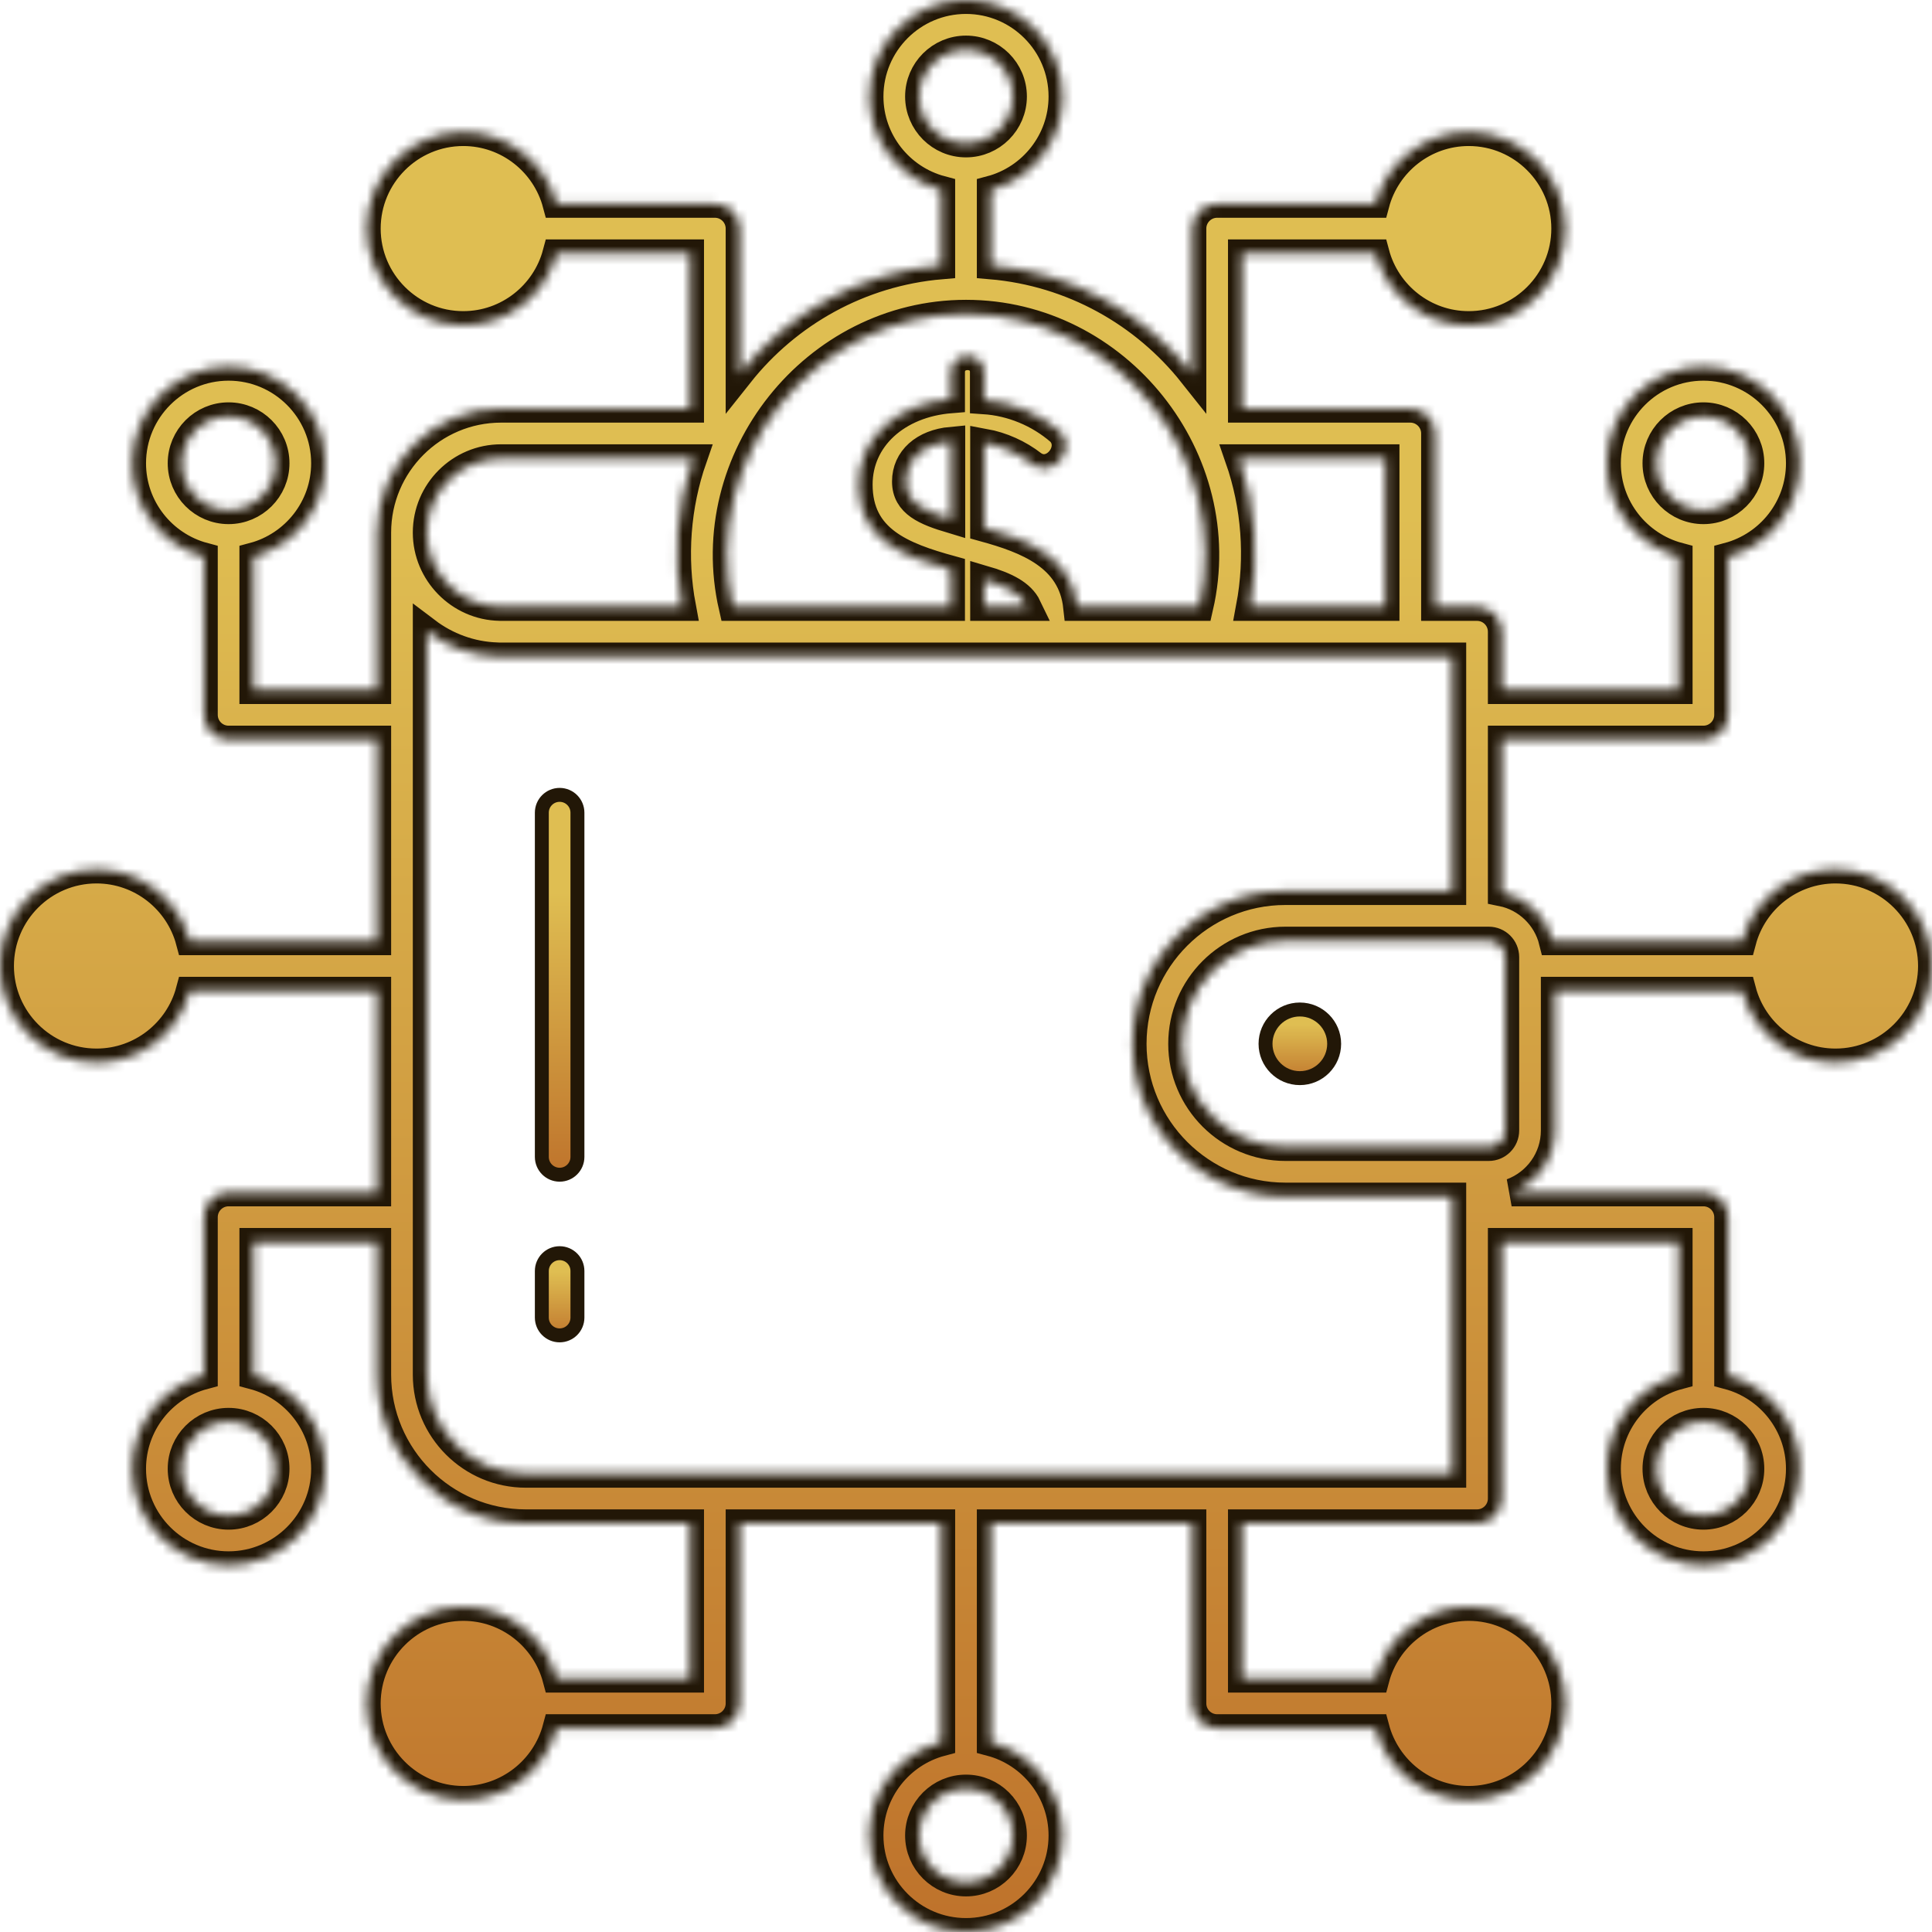 <svg width="208" height="208" viewBox="0 0 208 208" fill="none" xmlns="http://www.w3.org/2000/svg">
<g clip-path="url(#clip0_27_8)">
<path d="M60.251 126.47C59.192 126.47 58.334 125.611 58.334 124.553V87.493C58.334 86.435 59.192 85.576 60.251 85.576C61.309 85.576 62.167 86.435 62.167 87.493V124.553C62.167 125.612 61.309 126.47 60.251 126.47Z" fill="url(#paint0_linear_27_8)" stroke="#221707" stroke-width="1.5"/>
<path d="M60.251 143.767C59.192 143.767 58.334 142.909 58.334 141.851V136.835C58.334 135.776 59.192 134.918 60.251 134.918C61.309 134.918 62.167 135.776 62.167 136.835V141.851C62.167 142.909 61.309 143.767 60.251 143.767Z" fill="url(#paint1_linear_27_8)" stroke="#221707" stroke-width="1.5"/>
<path d="M143.636 112.378C143.636 114.418 141.982 116.072 139.941 116.072C137.901 116.072 136.247 114.418 136.247 112.378C136.247 110.337 137.901 108.683 139.941 108.683C141.982 108.683 143.636 110.337 143.636 112.378Z" fill="url(#paint2_linear_27_8)" stroke="#221707" stroke-width="1.5"/>
<mask id="path-4-inside-1_27_8" fill="white">
<path d="M197.612 93.612C192.806 93.612 188.753 96.894 187.572 101.333H167.173C166.515 98.685 164.377 96.616 161.686 96.074V79.627H183.39C184.862 79.627 186.056 78.433 186.056 76.96V59.912C190.496 58.731 193.778 54.678 193.778 49.872C193.778 44.144 189.118 39.484 183.39 39.484C177.662 39.484 173.002 44.144 173.002 49.872C173.002 54.678 176.284 58.731 180.723 59.912V74.294H161.686V68.01C161.686 66.538 160.492 65.344 159.019 65.344H154.5V46.667C154.5 45.194 153.305 44 151.833 44H133.706V27.277H148.088C149.269 31.716 153.322 34.998 158.128 34.998C163.856 34.998 168.516 30.338 168.516 24.61C168.516 18.882 163.856 14.222 158.128 14.222C153.322 14.222 149.269 17.504 148.088 21.944H131.04C129.567 21.944 128.373 23.138 128.373 24.61V40.254C123.189 33.722 115.444 29.316 106.667 28.567V20.428C111.106 19.247 114.388 15.194 114.388 10.388C114.388 4.66 109.728 0 104 0C98.272 0 93.612 4.66 93.612 10.388C93.612 15.194 96.894 19.247 101.333 20.428V28.567C92.556 29.316 84.811 33.722 79.627 40.255V24.61C79.627 23.138 78.433 21.944 76.96 21.944H59.912C58.731 17.504 54.678 14.222 49.872 14.222C44.144 14.222 39.484 18.882 39.484 24.61C39.484 30.338 44.144 34.998 49.872 34.998C54.678 34.998 58.731 31.716 59.912 27.277H74.294V44H53.949C46.594 44 40.61 49.984 40.61 57.339V57.34V74.294H27.277V59.912C31.716 58.732 34.998 54.679 34.998 49.872C34.998 44.144 30.338 39.484 24.61 39.484C18.882 39.484 14.222 44.144 14.222 49.872C14.222 54.678 17.504 58.731 21.944 59.912V76.96C21.944 78.433 23.138 79.627 24.61 79.627H40.61V101.333H20.428C19.247 96.894 15.194 93.612 10.388 93.612C4.66 93.612 0 98.272 0 104C0 109.728 4.66 114.388 10.388 114.388C15.194 114.388 19.247 111.106 20.428 106.667H40.61V128.373H24.61C23.138 128.373 21.944 129.567 21.944 131.04V148.088C17.504 149.269 14.222 153.322 14.222 158.128C14.222 163.856 18.882 168.516 24.61 168.516C30.338 168.516 34.998 163.856 34.998 158.128C34.998 153.322 31.716 149.269 27.277 148.088V133.706H40.61V148C40.61 156.823 47.788 164 56.61 164H74.294V180.723H59.912C58.731 176.284 54.678 173.002 49.872 173.002C44.144 173.002 39.484 177.662 39.484 183.39C39.484 189.118 44.144 193.778 49.872 193.778C54.678 193.778 58.731 190.496 59.912 186.056H76.96C78.433 186.056 79.627 184.862 79.627 183.39V164H101.333V187.572C96.894 188.753 93.612 192.806 93.612 197.612C93.612 203.34 98.272 208 104 208C109.728 208 114.388 203.34 114.388 197.612C114.388 192.806 111.106 188.753 106.667 187.572V164H128.373V183.39C128.373 184.862 129.567 186.056 131.04 186.056H148.088C149.269 190.496 153.322 193.778 158.128 193.778C163.856 193.778 168.516 189.118 168.516 183.39C168.516 177.662 163.856 173.002 158.128 173.002C153.322 173.002 149.269 176.284 148.088 180.723H133.706V164H159.019C160.492 164 161.686 162.806 161.686 161.333V133.706H180.723V148.088C176.284 149.269 173.002 153.322 173.002 158.128C173.002 163.856 177.662 168.516 183.39 168.516C189.118 168.516 193.778 163.856 193.778 158.128C193.778 153.322 190.496 149.269 186.056 148.088V131.04C186.056 129.567 184.862 128.373 183.39 128.373H162.743C165.451 127.368 167.39 124.765 167.39 121.711V106.667H187.572C188.753 111.106 192.806 114.388 197.612 114.388C203.34 114.388 208 109.728 208 104C208 98.272 203.34 93.612 197.612 93.612ZM178.335 49.872C178.335 47.085 180.603 44.817 183.39 44.817C186.177 44.817 188.444 47.084 188.444 49.872C188.444 52.66 186.177 54.927 183.39 54.927C180.603 54.927 178.335 52.659 178.335 49.872ZM19.556 49.872C19.556 47.085 21.823 44.817 24.61 44.817C27.397 44.817 29.665 47.085 29.665 49.872C29.665 52.659 27.397 54.927 24.61 54.927C21.823 54.927 19.556 52.659 19.556 49.872ZM29.665 158.128C29.665 160.915 27.397 163.183 24.61 163.183C21.823 163.183 19.556 160.916 19.556 158.128C19.556 155.34 21.823 153.073 24.61 153.073C27.397 153.073 29.665 155.341 29.665 158.128ZM188.444 158.128C188.444 160.915 186.177 163.183 183.39 163.183C180.603 163.183 178.335 160.915 178.335 158.128C178.335 155.341 180.603 153.073 183.39 153.073C186.177 153.073 188.444 155.341 188.444 158.128ZM149.166 49.333V65.344H134.572C135.575 60.015 135.164 54.453 133.377 49.333H149.166ZM98.945 10.388C98.945 7.601 101.213 5.333 104 5.333C106.787 5.333 109.055 7.601 109.055 10.388C109.055 13.175 106.787 15.443 104 15.443C101.213 15.443 98.945 13.176 98.945 10.388ZM104 33.778C120.308 33.778 132.772 49.44 129.126 65.344H115.967C115.384 59.914 110.539 58.092 105.952 56.828V47.651C107.858 47.999 109.676 48.812 111.222 50.012C113.37 51.507 115.91 48.312 114.12 46.474C111.834 44.487 108.927 43.288 105.925 43.09V40.045C105.925 37.784 102.422 37.775 102.388 40.045V42.985C96.528 43.448 92.446 47.21 92.446 52.162C92.446 58.072 97.139 59.876 102.388 61.321V65.344H78.874C75.229 49.445 87.688 33.778 104 33.778ZM110.639 65.344H105.952V62.399C108.235 63.068 109.938 63.879 110.639 65.344ZM102.415 47.452V55.91C99.639 55.076 97.535 54.223 97.535 51.842C97.534 49.438 99.445 47.725 102.415 47.452ZM53.949 49.333H74.623C72.836 54.454 72.425 60.015 73.428 65.344H53.917C53.877 65.341 53.838 65.34 53.798 65.339C49.468 65.26 45.944 61.671 45.943 57.338C45.944 52.924 49.535 49.333 53.949 49.333ZM109.055 197.612C109.055 200.399 106.787 202.667 104 202.667C101.213 202.667 98.945 200.399 98.945 197.612C98.945 194.825 101.213 192.557 104 192.557C106.787 192.557 109.055 194.824 109.055 197.612ZM156.352 158.667H56.61C50.729 158.667 45.944 153.881 45.944 148V67.977C48.068 69.584 50.683 70.574 53.51 70.667C53.589 70.674 53.668 70.677 53.747 70.677H156.352V95.933H138.383C129.315 95.933 121.938 103.31 121.938 112.377C121.938 121.445 129.315 128.822 138.383 128.822H156.352V158.667H156.352ZM162.056 121.711C162.056 122.692 161.259 123.489 160.279 123.489H138.383C132.256 123.489 127.272 118.504 127.272 112.378C127.272 106.251 132.256 101.267 138.383 101.267H160.279C161.259 101.267 162.056 102.064 162.056 103.044V121.711Z"/>
</mask>
<path d="M197.612 93.612C192.806 93.612 188.753 96.894 187.572 101.333H167.173C166.515 98.685 164.377 96.616 161.686 96.074V79.627H183.39C184.862 79.627 186.056 78.433 186.056 76.96V59.912C190.496 58.731 193.778 54.678 193.778 49.872C193.778 44.144 189.118 39.484 183.39 39.484C177.662 39.484 173.002 44.144 173.002 49.872C173.002 54.678 176.284 58.731 180.723 59.912V74.294H161.686V68.01C161.686 66.538 160.492 65.344 159.019 65.344H154.5V46.667C154.5 45.194 153.305 44 151.833 44H133.706V27.277H148.088C149.269 31.716 153.322 34.998 158.128 34.998C163.856 34.998 168.516 30.338 168.516 24.61C168.516 18.882 163.856 14.222 158.128 14.222C153.322 14.222 149.269 17.504 148.088 21.944H131.04C129.567 21.944 128.373 23.138 128.373 24.61V40.254C123.189 33.722 115.444 29.316 106.667 28.567V20.428C111.106 19.247 114.388 15.194 114.388 10.388C114.388 4.66 109.728 0 104 0C98.272 0 93.612 4.66 93.612 10.388C93.612 15.194 96.894 19.247 101.333 20.428V28.567C92.556 29.316 84.811 33.722 79.627 40.255V24.61C79.627 23.138 78.433 21.944 76.96 21.944H59.912C58.731 17.504 54.678 14.222 49.872 14.222C44.144 14.222 39.484 18.882 39.484 24.61C39.484 30.338 44.144 34.998 49.872 34.998C54.678 34.998 58.731 31.716 59.912 27.277H74.294V44H53.949C46.594 44 40.61 49.984 40.61 57.339V57.34V74.294H27.277V59.912C31.716 58.732 34.998 54.679 34.998 49.872C34.998 44.144 30.338 39.484 24.61 39.484C18.882 39.484 14.222 44.144 14.222 49.872C14.222 54.678 17.504 58.731 21.944 59.912V76.96C21.944 78.433 23.138 79.627 24.61 79.627H40.61V101.333H20.428C19.247 96.894 15.194 93.612 10.388 93.612C4.66 93.612 0 98.272 0 104C0 109.728 4.66 114.388 10.388 114.388C15.194 114.388 19.247 111.106 20.428 106.667H40.61V128.373H24.61C23.138 128.373 21.944 129.567 21.944 131.04V148.088C17.504 149.269 14.222 153.322 14.222 158.128C14.222 163.856 18.882 168.516 24.61 168.516C30.338 168.516 34.998 163.856 34.998 158.128C34.998 153.322 31.716 149.269 27.277 148.088V133.706H40.61V148C40.61 156.823 47.788 164 56.61 164H74.294V180.723H59.912C58.731 176.284 54.678 173.002 49.872 173.002C44.144 173.002 39.484 177.662 39.484 183.39C39.484 189.118 44.144 193.778 49.872 193.778C54.678 193.778 58.731 190.496 59.912 186.056H76.96C78.433 186.056 79.627 184.862 79.627 183.39V164H101.333V187.572C96.894 188.753 93.612 192.806 93.612 197.612C93.612 203.34 98.272 208 104 208C109.728 208 114.388 203.34 114.388 197.612C114.388 192.806 111.106 188.753 106.667 187.572V164H128.373V183.39C128.373 184.862 129.567 186.056 131.04 186.056H148.088C149.269 190.496 153.322 193.778 158.128 193.778C163.856 193.778 168.516 189.118 168.516 183.39C168.516 177.662 163.856 173.002 158.128 173.002C153.322 173.002 149.269 176.284 148.088 180.723H133.706V164H159.019C160.492 164 161.686 162.806 161.686 161.333V133.706H180.723V148.088C176.284 149.269 173.002 153.322 173.002 158.128C173.002 163.856 177.662 168.516 183.39 168.516C189.118 168.516 193.778 163.856 193.778 158.128C193.778 153.322 190.496 149.269 186.056 148.088V131.04C186.056 129.567 184.862 128.373 183.39 128.373H162.743C165.451 127.368 167.39 124.765 167.39 121.711V106.667H187.572C188.753 111.106 192.806 114.388 197.612 114.388C203.34 114.388 208 109.728 208 104C208 98.272 203.34 93.612 197.612 93.612ZM178.335 49.872C178.335 47.085 180.603 44.817 183.39 44.817C186.177 44.817 188.444 47.084 188.444 49.872C188.444 52.66 186.177 54.927 183.39 54.927C180.603 54.927 178.335 52.659 178.335 49.872ZM19.556 49.872C19.556 47.085 21.823 44.817 24.61 44.817C27.397 44.817 29.665 47.085 29.665 49.872C29.665 52.659 27.397 54.927 24.61 54.927C21.823 54.927 19.556 52.659 19.556 49.872ZM29.665 158.128C29.665 160.915 27.397 163.183 24.61 163.183C21.823 163.183 19.556 160.916 19.556 158.128C19.556 155.34 21.823 153.073 24.61 153.073C27.397 153.073 29.665 155.341 29.665 158.128ZM188.444 158.128C188.444 160.915 186.177 163.183 183.39 163.183C180.603 163.183 178.335 160.915 178.335 158.128C178.335 155.341 180.603 153.073 183.39 153.073C186.177 153.073 188.444 155.341 188.444 158.128ZM149.166 49.333V65.344H134.572C135.575 60.015 135.164 54.453 133.377 49.333H149.166ZM98.945 10.388C98.945 7.601 101.213 5.333 104 5.333C106.787 5.333 109.055 7.601 109.055 10.388C109.055 13.175 106.787 15.443 104 15.443C101.213 15.443 98.945 13.176 98.945 10.388ZM104 33.778C120.308 33.778 132.772 49.44 129.126 65.344H115.967C115.384 59.914 110.539 58.092 105.952 56.828V47.651C107.858 47.999 109.676 48.812 111.222 50.012C113.37 51.507 115.91 48.312 114.12 46.474C111.834 44.487 108.927 43.288 105.925 43.09V40.045C105.925 37.784 102.422 37.775 102.388 40.045V42.985C96.528 43.448 92.446 47.21 92.446 52.162C92.446 58.072 97.139 59.876 102.388 61.321V65.344H78.874C75.229 49.445 87.688 33.778 104 33.778ZM110.639 65.344H105.952V62.399C108.235 63.068 109.938 63.879 110.639 65.344ZM102.415 47.452V55.91C99.639 55.076 97.535 54.223 97.535 51.842C97.534 49.438 99.445 47.725 102.415 47.452ZM53.949 49.333H74.623C72.836 54.454 72.425 60.015 73.428 65.344H53.917C53.877 65.341 53.838 65.34 53.798 65.339C49.468 65.26 45.944 61.671 45.943 57.338C45.944 52.924 49.535 49.333 53.949 49.333ZM109.055 197.612C109.055 200.399 106.787 202.667 104 202.667C101.213 202.667 98.945 200.399 98.945 197.612C98.945 194.825 101.213 192.557 104 192.557C106.787 192.557 109.055 194.824 109.055 197.612ZM156.352 158.667H56.61C50.729 158.667 45.944 153.881 45.944 148V67.977C48.068 69.584 50.683 70.574 53.51 70.667C53.589 70.674 53.668 70.677 53.747 70.677H156.352V95.933H138.383C129.315 95.933 121.938 103.31 121.938 112.377C121.938 121.445 129.315 128.822 138.383 128.822H156.352V158.667H156.352ZM162.056 121.711C162.056 122.692 161.259 123.489 160.279 123.489H138.383C132.256 123.489 127.272 118.504 127.272 112.378C127.272 106.251 132.256 101.267 138.383 101.267H160.279C161.259 101.267 162.056 102.064 162.056 103.044V121.711Z" fill="url(#paint3_linear_27_8)" stroke="#221707" stroke-width="3" mask="url(#path-4-inside-1_27_8)"/>
</g>
<defs>
<linearGradient id="paint0_linear_27_8" x1="60.251" y1="84.826" x2="60.251" y2="127.22" gradientUnits="userSpaceOnUse">
<stop stop-color="#DFBE52"/>
<stop offset="0.062" stop-color="#DFBE52"/>
<stop offset="0.186" stop-color="#DFBE52"/>
<stop offset="0.265" stop-color="#DFBE52"/>
<stop offset="1" stop-color="#BE722B"/>
</linearGradient>
<linearGradient id="paint1_linear_27_8" x1="60.251" y1="134.168" x2="60.251" y2="144.517" gradientUnits="userSpaceOnUse">
<stop stop-color="#DFBE52"/>
<stop offset="0.062" stop-color="#DFBE52"/>
<stop offset="0.186" stop-color="#DFBE52"/>
<stop offset="0.265" stop-color="#DFBE52"/>
<stop offset="1" stop-color="#BE722B"/>
</linearGradient>
<linearGradient id="paint2_linear_27_8" x1="139.941" y1="107.933" x2="139.941" y2="116.822" gradientUnits="userSpaceOnUse">
<stop stop-color="#DFBE52"/>
<stop offset="0.062" stop-color="#DFBE52"/>
<stop offset="0.186" stop-color="#DFBE52"/>
<stop offset="0.265" stop-color="#DFBE52"/>
<stop offset="1" stop-color="#BE722B"/>
</linearGradient>
<linearGradient id="paint3_linear_27_8" x1="104" y1="0" x2="104" y2="208" gradientUnits="userSpaceOnUse">
<stop stop-color="#DFBE52"/>
<stop offset="0.062" stop-color="#DFBE52"/>
<stop offset="0.186" stop-color="#DFBE52"/>
<stop offset="0.265" stop-color="#DFBE52"/>
<stop offset="1" stop-color="#BE722B"/>
</linearGradient>
<clipPath id="clip0_27_8">
<rect width="208" height="208" fill="white"/>
</clipPath>
</defs>
</svg>
